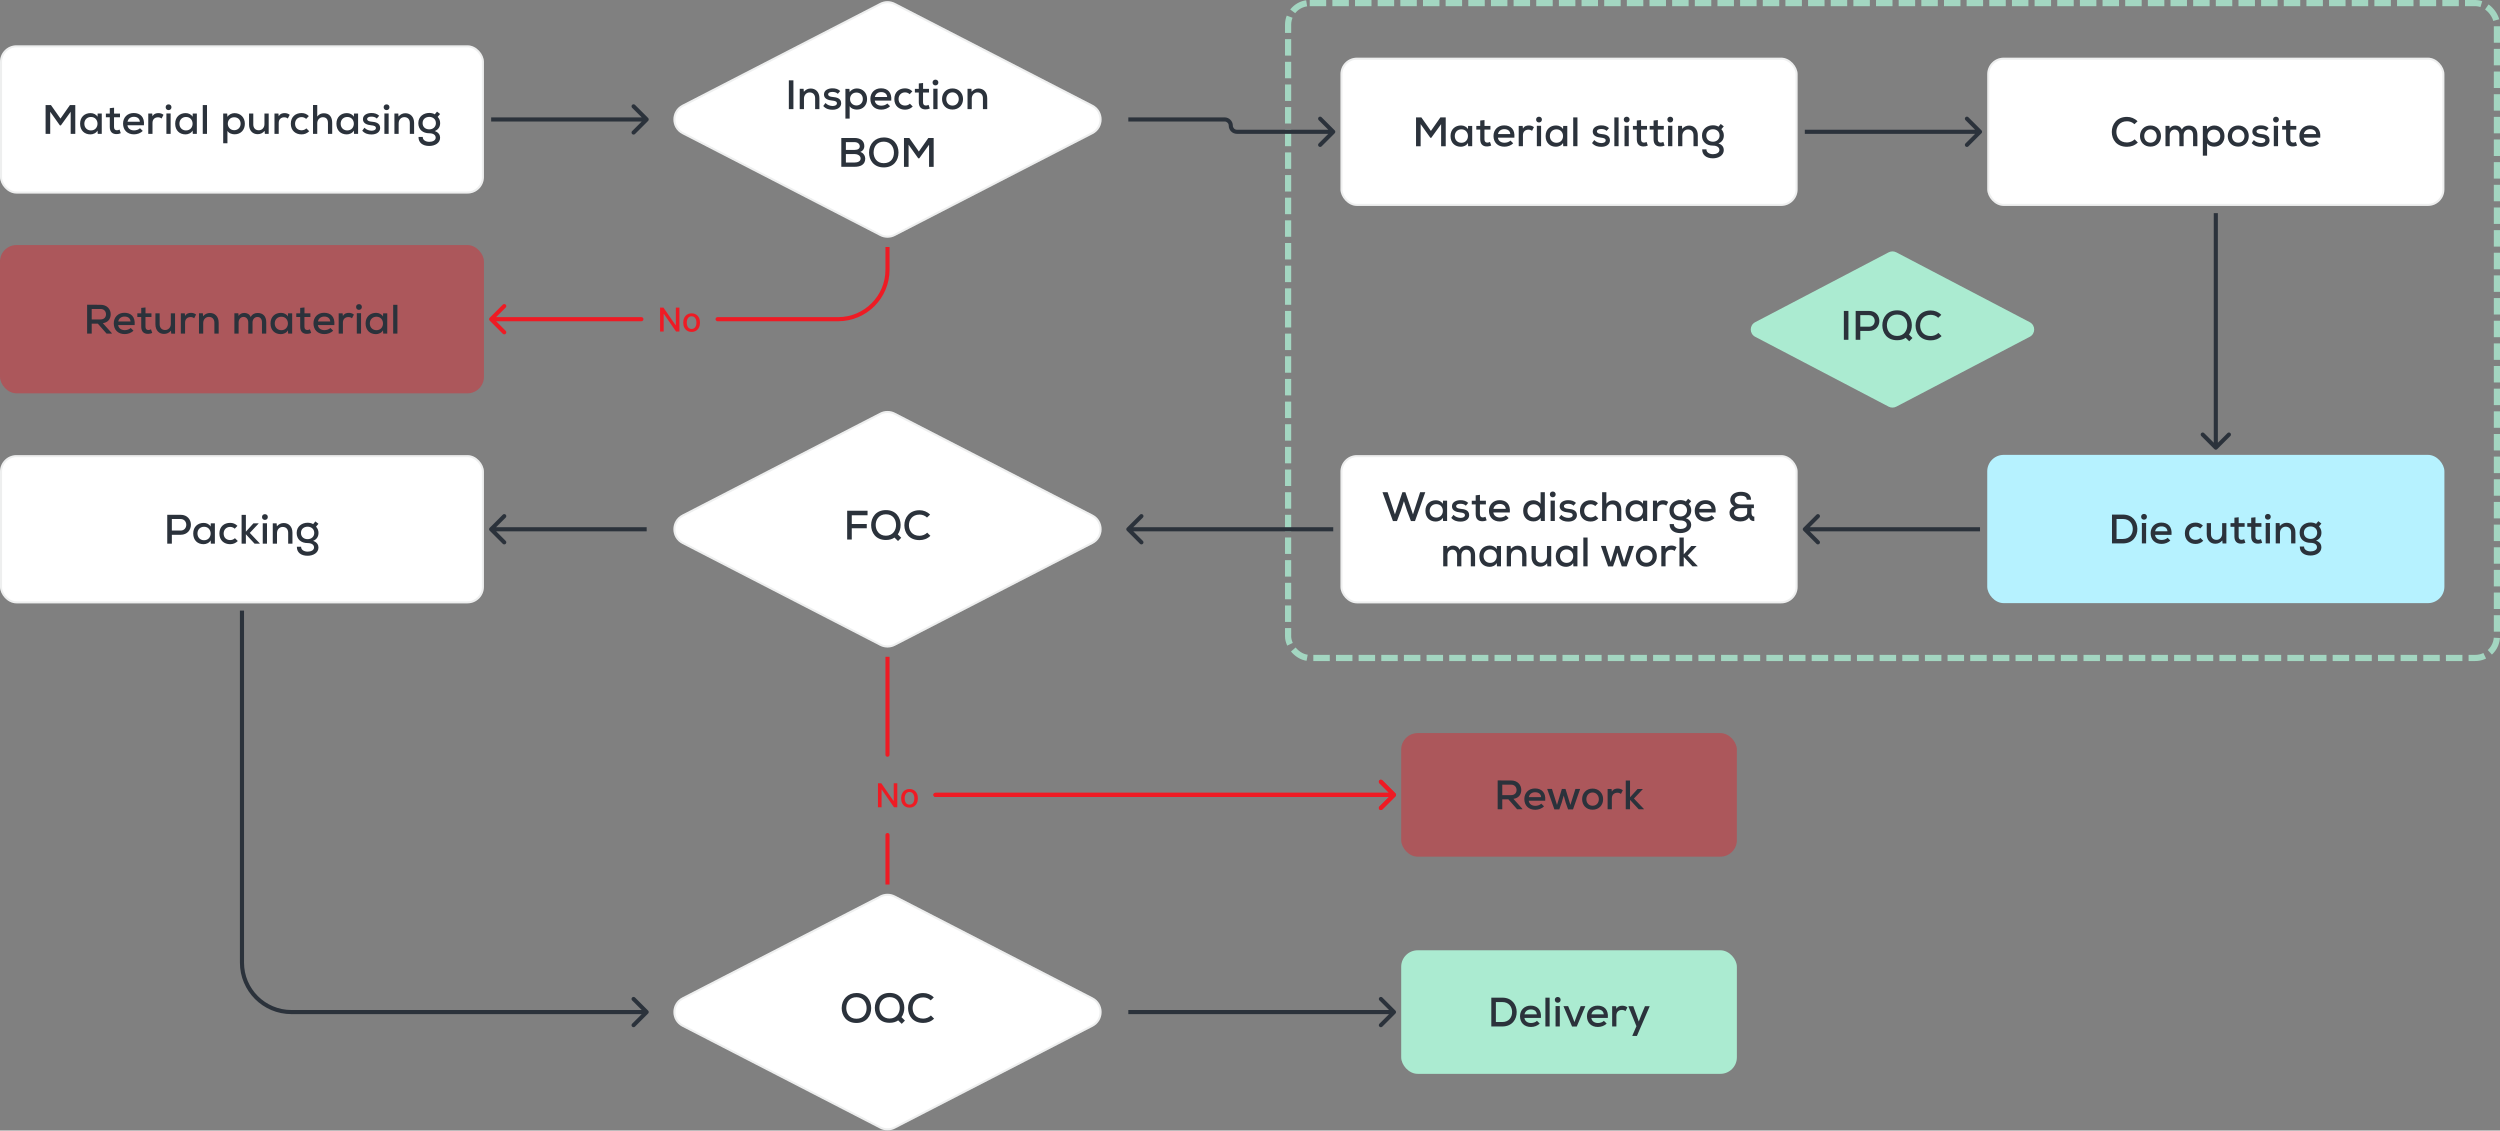 <svg width="1214" height="549" viewBox="0 0 1214 549" fill="none" xmlns="http://www.w3.org/2000/svg">
<rect x="0" y="0" width="1214" height="549" fill="#808080" stroke="none"/>
<rect y="22" width="235" height="72" rx="8" fill="white"/>
<rect x="0.5" y="22.5" width="234" height="71" rx="7.5" stroke="#2B323B" stroke-opacity="0.08"/>
<path d="M34.321 65.02V54.28L29.561 60.9H29.081L24.381 54.28V65.02H22.141V51.02C23.021 51.02 23.841 51.02 24.741 51.02L29.361 57.58L33.961 51.02H36.561V65.02H34.321ZM47.356 56.7L47.416 55.14H49.416C49.416 58.42 49.416 61.72 49.416 65H47.456L47.356 63.4C46.696 64.66 45.176 65.26 43.956 65.26C41.076 65.28 38.896 63.42 38.896 60.06C38.896 56.76 41.156 54.92 43.996 54.92C45.396 54.92 46.736 55.58 47.356 56.7ZM44.156 56.8C42.396 56.8 40.956 58.04 40.956 60.06C40.956 62.1 42.396 63.34 44.156 63.34C48.416 63.34 48.416 56.8 44.156 56.8ZM53.31 52.52L55.391 52.3V55.16H58.27V56.94H55.37V61.64C55.37 62.68 55.831 63.26 56.791 63.26C57.191 63.26 57.651 63.12 58.05 62.92L58.651 64.68C57.971 64.98 57.37 65.12 56.67 65.12C54.531 65.18 53.31 63.96 53.31 61.64V56.94H51.41V55.16H53.31V52.52ZM69.895 60.84H61.895C62.075 62.34 63.315 63.32 65.115 63.32C66.115 63.32 67.375 62.94 67.975 62.26L69.315 63.56C68.295 64.68 66.595 65.24 65.075 65.24C61.835 65.24 59.755 63.18 59.755 60.02C59.755 57.02 61.855 54.88 64.935 54.88C68.115 54.88 70.275 56.82 69.895 60.84ZM61.935 59.1H67.915C67.795 57.54 66.655 56.72 64.995 56.72C63.495 56.72 62.255 57.54 61.935 59.1ZM71.996 55.14H73.916L74.056 56.44C74.776 55.18 75.896 54.92 76.956 54.92C77.916 54.92 78.836 55.26 79.396 55.76L78.456 57.56C77.956 57.16 77.476 56.96 76.716 56.96C75.296 56.96 74.056 57.84 74.056 59.66V65H71.996V55.14ZM82.864 55.1V65H80.804V55.1H82.864ZM80.444 52.06C80.444 53.94 83.264 53.94 83.264 52.06C83.264 50.22 80.444 50.22 80.444 52.06ZM93.528 56.7L93.588 55.14H95.588C95.588 58.42 95.588 61.72 95.588 65H93.628L93.528 63.4C92.868 64.66 91.348 65.26 90.128 65.26C87.248 65.28 85.068 63.42 85.068 60.06C85.068 56.76 87.328 54.92 90.168 54.92C91.568 54.92 92.908 55.58 93.528 56.7ZM90.328 56.8C88.568 56.8 87.128 58.04 87.128 60.06C87.128 62.1 88.568 63.34 90.328 63.34C94.588 63.34 94.588 56.8 90.328 56.8ZM98.462 51.02H100.522V65H98.462V51.02ZM113.722 63.22C115.522 63.22 116.842 61.92 116.842 60.08C116.842 58.22 115.602 56.94 113.722 56.94C111.822 56.94 110.622 58.32 110.622 60.08C110.622 61.84 111.922 63.22 113.722 63.22ZM110.442 69.58H108.382V55.14H110.322L110.442 56.74C111.202 55.54 112.602 54.94 113.922 54.94C116.862 54.96 118.902 57.1 118.902 60.08C118.902 63.06 116.982 65.22 113.922 65.22C112.722 65.22 111.182 64.78 110.442 63.56V69.58ZM120.937 55.14H122.997V60.42C122.997 62.1 123.957 63.26 125.677 63.26C127.297 63.26 128.417 61.92 128.417 60.28V55.14H130.477V65.02H128.617L128.497 63.56C127.537 64.66 126.477 65.16 125.097 65.16C122.677 65.16 120.937 63.42 120.937 60.44V55.14ZM133.285 55.14H135.205L135.345 56.44C136.065 55.18 137.185 54.92 138.245 54.92C139.205 54.92 140.125 55.26 140.685 55.76L139.745 57.56C139.245 57.16 138.765 56.96 138.005 56.96C136.585 56.96 135.345 57.84 135.345 59.66V65H133.285V55.14ZM148.76 62.34L150.16 63.72C149.06 64.8 147.84 65.26 146.42 65.26C143.58 65.26 141.22 63.48 141.22 60.08C141.22 56.68 143.56 54.9 146.42 54.9C147.78 54.9 148.92 55.32 149.98 56.36L148.66 57.74C148.04 57.14 147.22 56.86 146.44 56.86C144.66 56.86 143.28 58.12 143.28 60.08C143.28 62.16 144.72 63.26 146.42 63.26C147.26 63.26 148.12 63 148.76 62.34ZM151.996 51H154.056V56.6C154.916 55.4 156.076 55 157.256 55C160.036 55 161.316 56.86 161.316 59.68V65H159.256V59.7C159.256 57.84 158.296 56.92 156.776 56.92C155.176 56.92 154.056 58.24 154.056 59.86V65H151.996V51ZM171.828 56.7L171.888 55.14H173.888C173.888 58.42 173.888 61.72 173.888 65H171.928L171.828 63.4C171.168 64.66 169.648 65.26 168.428 65.26C165.548 65.28 163.368 63.42 163.368 60.06C163.368 56.76 165.628 54.92 168.468 54.92C169.868 54.92 171.208 55.58 171.828 56.7ZM168.628 56.8C166.868 56.8 165.428 58.04 165.428 60.06C165.428 62.1 166.868 63.34 168.628 63.34C172.888 63.34 172.888 56.8 168.628 56.8ZM184.143 56.2L182.983 57.56C182.203 56.84 181.363 56.64 180.383 56.64C179.123 56.62 178.283 57.04 178.283 57.82C178.303 58.64 179.163 58.96 180.423 59.08C182.243 59.24 184.623 59.64 184.603 62.18C184.583 64.02 182.963 65.3 180.403 65.3C178.803 65.3 177.203 64.94 175.903 63.48L176.983 62.02C177.903 63.04 179.283 63.46 180.443 63.48C181.423 63.48 182.523 63.12 182.543 62.2C182.563 61.32 181.723 60.98 180.263 60.84C178.403 60.66 176.263 60.06 176.243 57.88C176.243 55.7 178.503 54.88 180.343 54.88C181.863 54.88 183.043 55.22 184.143 56.2ZM188.724 55.1V65H186.664V55.1H188.724ZM186.304 52.06C186.304 53.94 189.124 53.94 189.124 52.06C189.124 50.22 186.304 50.22 186.304 52.06ZM201.087 65H199.007V59.72C199.007 58.02 198.047 56.88 196.347 56.88C194.707 56.88 193.587 58.22 193.587 59.84V65H191.527V55.12H193.407L193.527 56.56C194.467 55.5 195.567 54.98 196.847 54.98C199.247 54.98 201.087 56.68 201.087 59.7V65ZM211.134 55.52L212.214 54.2L213.714 55.36L212.534 56.74C213.354 57.7 213.734 58.58 213.734 59.8C213.734 61.54 212.874 62.96 211.114 63.64C213.134 64.32 213.714 65.68 213.714 66.86C213.714 69.54 211.074 70.88 208.434 70.88C205.214 70.88 203.154 69.24 203.234 66.5H205.294C205.234 68.04 206.794 68.86 208.434 68.88C209.954 68.88 211.574 68.26 211.574 66.86C211.574 65.48 210.314 64.72 208.474 64.72C205.274 64.72 203.134 62.88 203.134 59.8C203.134 56.5 205.794 54.84 208.474 54.84C209.294 54.84 210.434 55.04 211.134 55.52ZM208.474 56.76C206.794 56.76 205.214 57.74 205.214 59.8C205.214 61.76 206.694 62.82 208.474 62.82C210.294 62.82 211.674 61.58 211.674 59.8C211.674 57.86 210.174 56.76 208.474 56.76Z" fill="#2B323B"/>
<rect x="680.422" y="355.993" width="163" height="60" rx="8" fill="#EE1B24" fill-opacity="0.4"/>
<path d="M739.106 392.593L739.346 392.993H736.726L732.466 388.153H729.506V392.993H727.266V378.973C729.446 378.973 731.606 378.993 733.786 378.993C737.026 378.993 738.726 381.213 738.726 383.573C738.726 385.573 737.686 387.533 734.926 387.933L739.106 392.593ZM733.786 381.033H729.506V386.113H733.766C735.626 386.113 736.446 384.933 736.446 383.613C736.446 382.353 735.626 381.033 733.786 381.033ZM750.352 388.833H742.352C742.532 390.333 743.772 391.313 745.572 391.313C746.572 391.313 747.832 390.933 748.432 390.253L749.772 391.553C748.752 392.673 747.052 393.233 745.532 393.233C742.292 393.233 740.212 391.173 740.212 388.013C740.212 385.013 742.312 382.873 745.392 382.873C748.572 382.873 750.732 384.813 750.352 388.833ZM742.392 387.093H748.372C748.252 385.533 747.112 384.713 745.452 384.713C743.952 384.713 742.712 385.533 742.392 387.093ZM758.438 383.113H760.218L762.578 390.873L765.018 383.113H767.318L763.858 393.033H761.458L760.298 389.753L759.338 386.313L758.358 389.753L757.198 393.033H754.798L751.318 383.113H753.638L756.078 390.873L758.438 383.113ZM773.358 382.933C776.398 382.933 778.478 385.173 778.478 388.073C778.478 390.993 776.458 393.193 773.358 393.193C770.278 393.193 768.278 390.993 768.278 388.073C768.278 385.173 770.298 382.933 773.358 382.933ZM773.358 384.833C771.478 384.833 770.338 386.333 770.338 388.073C770.338 389.833 771.478 391.273 773.358 391.273C775.258 391.273 776.398 389.833 776.398 388.073C776.398 386.333 775.158 384.833 773.358 384.833ZM780.656 383.133H782.576L782.716 384.433C783.436 383.173 784.556 382.913 785.616 382.913C786.576 382.913 787.496 383.253 788.056 383.753L787.116 385.553C786.616 385.153 786.136 384.953 785.376 384.953C783.956 384.953 782.716 385.833 782.716 387.653V392.993H780.656V383.133ZM789.464 379.013H791.544V387.173L795.204 383.133H797.704V383.253L793.444 387.773L798.284 392.853V392.993H795.764L791.544 388.433V392.993H789.464V379.013Z" fill="#2B323B"/>
<rect x="680.422" y="461.458" width="163" height="60" rx="8" fill="#ABEBD1"/>
<path d="M724.18 484.458H729.48C734.26 484.458 736.44 487.878 736.5 491.338C736.58 494.878 734.38 498.458 729.48 498.458C727.8 498.458 725.86 498.458 724.18 498.458V484.458ZM726.4 486.598V496.298H729.48C732.9 496.298 734.34 493.778 734.28 491.318C734.22 488.958 732.78 486.598 729.48 486.598H726.4ZM748.262 494.298H740.262C740.442 495.798 741.682 496.778 743.482 496.778C744.482 496.778 745.742 496.398 746.342 495.718L747.682 497.018C746.662 498.138 744.962 498.698 743.442 498.698C740.202 498.698 738.122 496.638 738.122 493.478C738.122 490.478 740.222 488.338 743.302 488.338C746.482 488.338 748.642 490.278 748.262 494.298ZM740.302 492.558H746.282C746.162 490.998 745.022 490.178 743.362 490.178C741.862 490.178 740.622 490.998 740.302 492.558ZM750.443 484.478H752.503V498.458H750.443V484.478ZM757.442 488.558V498.458H755.382V488.558H757.442ZM755.022 485.518C755.022 487.398 757.842 487.398 757.842 485.518C757.842 483.678 755.022 483.678 755.022 485.518ZM767.586 488.578H769.846L765.666 498.498H763.406L759.206 488.578H761.486L762.806 491.758L764.546 496.338L766.106 492.158L767.586 488.578ZM780.762 494.298H772.762C772.942 495.798 774.182 496.778 775.982 496.778C776.982 496.778 778.242 496.398 778.842 495.718L780.182 497.018C779.162 498.138 777.462 498.698 775.942 498.698C772.702 498.698 770.622 496.638 770.622 493.478C770.622 490.478 772.722 488.338 775.802 488.338C778.982 488.338 781.142 490.278 780.762 494.298ZM772.802 492.558H778.782C778.662 490.998 777.522 490.178 775.862 490.178C774.362 490.178 773.122 490.998 772.802 492.558ZM782.863 488.598H784.783L784.923 489.898C785.643 488.638 786.763 488.378 787.823 488.378C788.783 488.378 789.703 488.718 790.263 489.218L789.323 491.018C788.823 490.618 788.343 490.418 787.583 490.418C786.163 490.418 784.923 491.298 784.923 493.118V498.458H782.863V488.598ZM798.811 488.598H801.111L794.891 503.038H792.611L794.651 498.318L790.711 488.598H793.111L794.811 493.258L795.791 496.058L796.851 493.298L798.811 488.598Z" fill="#2B323B"/>
<rect y="119" width="235" height="72" rx="8" fill="#EE1B24" fill-opacity="0.4"/>
<path d="M54.137 161.6L54.377 162H51.757L47.497 157.16H44.537V162H42.297V147.98C44.477 147.98 46.637 148 48.817 148C52.057 148 53.757 150.22 53.757 152.58C53.757 154.58 52.717 156.54 49.957 156.94L54.137 161.6ZM48.817 150.04H44.537V155.12H48.797C50.657 155.12 51.477 153.94 51.477 152.62C51.477 151.36 50.657 150.04 48.817 150.04ZM65.383 157.84H57.383C57.563 159.34 58.803 160.32 60.603 160.32C61.603 160.32 62.863 159.94 63.463 159.26L64.803 160.56C63.783 161.68 62.083 162.24 60.563 162.24C57.323 162.24 55.243 160.18 55.243 157.02C55.243 154.02 57.343 151.88 60.423 151.88C63.603 151.88 65.763 153.82 65.383 157.84ZM57.423 156.1H63.403C63.283 154.54 62.143 153.72 60.483 153.72C58.983 153.72 57.743 154.54 57.423 156.1ZM68.584 149.52L70.664 149.3V152.16H73.544V153.94H70.644V158.64C70.644 159.68 71.104 160.26 72.064 160.26C72.464 160.26 72.924 160.12 73.324 159.92L73.924 161.68C73.244 161.98 72.644 162.12 71.944 162.12C69.804 162.18 68.584 160.96 68.584 158.64V153.94H66.684V152.16H68.584V149.52ZM75.469 152.14H77.528V157.42C77.528 159.1 78.489 160.26 80.209 160.26C81.829 160.26 82.948 158.92 82.948 157.28V152.14H85.008V162.02H83.148L83.028 160.56C82.069 161.66 81.008 162.16 79.629 162.16C77.209 162.16 75.469 160.42 75.469 157.44V152.14ZM87.816 152.14H89.736L89.876 153.44C90.596 152.18 91.716 151.92 92.776 151.92C93.736 151.92 94.656 152.26 95.216 152.76L94.276 154.56C93.776 154.16 93.296 153.96 92.536 153.96C91.116 153.96 89.876 154.84 89.876 156.66V162H87.816V152.14ZM106.185 162H104.105V156.72C104.105 155.02 103.145 153.88 101.445 153.88C99.805 153.88 98.685 155.22 98.685 156.84V162H96.625V152.12H98.505L98.625 153.56C99.565 152.5 100.665 151.98 101.945 151.98C104.345 151.98 106.185 153.68 106.185 156.7V162ZM122.632 162H120.552V156.58C120.552 155.12 119.712 153.9 118.252 153.9C116.792 153.9 115.872 155.12 115.872 156.58V162H113.812V152.12H115.732L115.872 153.44C116.432 152.36 117.592 151.96 118.632 151.96C119.892 151.96 121.172 152.48 121.732 153.94C122.532 152.48 123.772 151.98 125.112 151.98C127.832 151.98 129.292 153.7 129.292 156.54V162H127.212V156.54C127.212 155.08 126.492 153.92 125.032 153.92C123.572 153.92 122.632 155.12 122.632 156.58V162ZM139.817 153.7L139.877 152.14H141.877C141.877 155.42 141.877 158.72 141.877 162H139.917L139.817 160.4C139.157 161.66 137.637 162.26 136.417 162.26C133.537 162.28 131.357 160.42 131.357 157.06C131.357 153.76 133.617 151.92 136.457 151.92C137.857 151.92 139.197 152.58 139.817 153.7ZM136.617 153.8C134.857 153.8 133.417 155.04 133.417 157.06C133.417 159.1 134.857 160.34 136.617 160.34C140.877 160.34 140.877 153.8 136.617 153.8ZM145.771 149.52L147.851 149.3V152.16H150.731V153.94H147.831V158.64C147.831 159.68 148.291 160.26 149.251 160.26C149.651 160.26 150.111 160.12 150.511 159.92L151.111 161.68C150.431 161.98 149.831 162.12 149.131 162.12C146.991 162.18 145.771 160.96 145.771 158.64V153.94H143.871V152.16H145.771V149.52ZM162.356 157.84H154.356C154.536 159.34 155.776 160.32 157.576 160.32C158.576 160.32 159.836 159.94 160.436 159.26L161.776 160.56C160.756 161.68 159.056 162.24 157.536 162.24C154.296 162.24 152.216 160.18 152.216 157.02C152.216 154.02 154.316 151.88 157.396 151.88C160.576 151.88 162.736 153.82 162.356 157.84ZM154.396 156.1H160.376C160.256 154.54 159.116 153.72 157.456 153.72C155.956 153.72 154.716 154.54 154.396 156.1ZM164.457 152.14H166.377L166.517 153.44C167.237 152.18 168.357 151.92 169.417 151.92C170.377 151.92 171.297 152.26 171.857 152.76L170.917 154.56C170.417 154.16 169.937 153.96 169.177 153.96C167.757 153.96 166.517 154.84 166.517 156.66V162H164.457V152.14ZM175.325 152.1V162H173.265V152.1H175.325ZM172.905 149.06C172.905 150.94 175.725 150.94 175.725 149.06C175.725 147.22 172.905 147.22 172.905 149.06ZM185.989 153.7L186.049 152.14H188.049C188.049 155.42 188.049 158.72 188.049 162H186.089L185.989 160.4C185.329 161.66 183.809 162.26 182.589 162.26C179.709 162.28 177.529 160.42 177.529 157.06C177.529 153.76 179.789 151.92 182.629 151.92C184.029 151.92 185.369 152.58 185.989 153.7ZM182.789 153.8C181.029 153.8 179.589 155.04 179.589 157.06C179.589 159.1 181.029 160.34 182.789 160.34C187.049 160.34 187.049 153.8 182.789 153.8ZM190.923 148.02H192.983V162H190.923V148.02Z" fill="#2B323B"/>
<rect y="221" width="235" height="72" rx="8" fill="white"/>
<rect x="0.5" y="221.5" width="234" height="71" rx="7.5" stroke="#2B323B" stroke-opacity="0.08"/>
<path d="M83.453 252.04V257.64H87.693C91.393 257.64 91.373 252.04 87.693 252.04H83.453ZM87.693 259.7H83.453V264H81.213V250C83.353 250 85.553 249.98 87.693 249.98C94.373 249.98 94.393 259.66 87.693 259.7ZM102.287 255.7L102.347 254.14H104.347C104.347 257.42 104.347 260.72 104.347 264H102.387L102.287 262.4C101.627 263.66 100.107 264.26 98.887 264.26C96.007 264.28 93.827 262.42 93.827 259.06C93.827 255.76 96.087 253.92 98.927 253.92C100.327 253.92 101.667 254.58 102.287 255.7ZM99.087 255.8C97.327 255.8 95.887 257.04 95.887 259.06C95.887 261.1 97.327 262.34 99.087 262.34C103.347 262.34 103.347 255.8 99.087 255.8ZM114.082 261.34L115.482 262.72C114.382 263.8 113.162 264.26 111.742 264.26C108.902 264.26 106.542 262.48 106.542 259.08C106.542 255.68 108.882 253.9 111.742 253.9C113.102 253.9 114.242 254.32 115.302 255.36L113.982 256.74C113.362 256.14 112.542 255.86 111.762 255.86C109.982 255.86 108.602 257.12 108.602 259.08C108.602 261.16 110.042 262.26 111.742 262.26C112.582 262.26 113.442 262 114.082 261.34ZM117.318 250.02H119.398V258.18L123.058 254.14H125.558V254.26L121.298 258.78L126.138 263.86V264H123.618L119.398 259.44V264H117.318V250.02ZM129.651 254.1V264H127.591V254.1H129.651ZM127.231 251.06C127.231 252.94 130.051 252.94 130.051 251.06C130.051 249.22 127.231 249.22 127.231 251.06ZM142.015 264H139.935V258.72C139.935 257.02 138.975 255.88 137.275 255.88C135.635 255.88 134.515 257.22 134.515 258.84V264H132.455V254.12H134.335L134.455 255.56C135.395 254.5 136.495 253.98 137.775 253.98C140.175 253.98 142.015 255.68 142.015 258.7V264ZM152.062 254.52L153.142 253.2L154.642 254.36L153.462 255.74C154.282 256.7 154.662 257.58 154.662 258.8C154.662 260.54 153.802 261.96 152.042 262.64C154.062 263.32 154.642 264.68 154.642 265.86C154.642 268.54 152.002 269.88 149.362 269.88C146.142 269.88 144.082 268.24 144.162 265.5H146.222C146.162 267.04 147.722 267.86 149.362 267.88C150.882 267.88 152.502 267.26 152.502 265.86C152.502 264.48 151.242 263.72 149.402 263.72C146.202 263.72 144.062 261.88 144.062 258.8C144.062 255.5 146.722 253.84 149.402 253.84C150.222 253.84 151.362 254.04 152.062 254.52ZM149.402 255.76C147.722 255.76 146.142 256.74 146.142 258.8C146.142 260.76 147.622 261.82 149.402 261.82C151.222 261.82 152.602 260.58 152.602 258.8C152.602 256.86 151.102 255.76 149.402 255.76Z" fill="#2B323B"/>
<path d="M427.306 1.446C429.605 0.262 432.335 0.262 434.633 1.446L530.606 50.888C536.388 53.867 536.388 62.133 530.606 65.112L434.633 114.554C432.334 115.738 429.605 115.738 427.306 114.554L331.333 65.112C325.551 62.133 325.551 53.867 331.333 50.888L427.306 1.446Z" fill="white"/>
<path d="M427.535 1.891C429.69 0.78 432.249 0.78 434.405 1.891L530.377 51.333C535.798 54.125 535.798 61.875 530.377 64.667L434.404 114.109C432.249 115.22 429.69 115.22 427.535 114.109L331.562 64.667C326.142 61.875 326.142 54.125 331.562 51.333L427.535 1.891Z" stroke="#2B323B" stroke-opacity="0.08"/>
<path d="M385.282 53H383.062V39H385.282V53ZM397.906 53H395.826V47.72C395.826 46.02 394.866 44.88 393.166 44.88C391.526 44.88 390.406 46.22 390.406 47.84V53H388.346V43.12H390.226L390.346 44.56C391.286 43.5 392.386 42.98 393.666 42.98C396.066 42.98 397.906 44.68 397.906 47.7V53ZM408.013 44.2L406.853 45.56C406.073 44.84 405.233 44.64 404.253 44.64C402.993 44.62 402.153 45.04 402.153 45.82C402.173 46.64 403.033 46.96 404.293 47.08C406.113 47.24 408.493 47.64 408.473 50.18C408.453 52.02 406.833 53.3 404.273 53.3C402.673 53.3 401.073 52.94 399.773 51.48L400.853 50.02C401.773 51.04 403.153 51.46 404.313 51.48C405.293 51.48 406.393 51.12 406.413 50.2C406.433 49.32 405.593 48.98 404.133 48.84C402.273 48.66 400.133 48.06 400.113 45.88C400.113 43.7 402.373 42.88 404.213 42.88C405.733 42.88 406.913 43.22 408.013 44.2ZM415.874 51.22C417.674 51.22 418.994 49.92 418.994 48.08C418.994 46.22 417.754 44.94 415.874 44.94C413.974 44.94 412.774 46.32 412.774 48.08C412.774 49.84 414.074 51.22 415.874 51.22ZM412.594 57.58H410.534V43.14H412.474L412.594 44.74C413.354 43.54 414.754 42.94 416.074 42.94C419.014 42.96 421.054 45.1 421.054 48.08C421.054 51.06 419.134 53.22 416.074 53.22C414.874 53.22 413.334 52.78 412.594 51.56V57.58ZM432.789 48.84H424.789C424.969 50.34 426.209 51.32 428.009 51.32C429.009 51.32 430.269 50.94 430.869 50.26L432.209 51.56C431.189 52.68 429.489 53.24 427.969 53.24C424.729 53.24 422.649 51.18 422.649 48.02C422.649 45.02 424.749 42.88 427.829 42.88C431.009 42.88 433.169 44.82 432.789 48.84ZM424.829 47.1H430.809C430.689 45.54 429.549 44.72 427.889 44.72C426.389 44.72 425.149 45.54 424.829 47.1ZM441.829 50.34L443.229 51.72C442.129 52.8 440.909 53.26 439.489 53.26C436.649 53.26 434.289 51.48 434.289 48.08C434.289 44.68 436.629 42.9 439.489 42.9C440.849 42.9 441.989 43.32 443.049 44.36L441.729 45.74C441.109 45.14 440.289 44.86 439.509 44.86C437.729 44.86 436.349 46.12 436.349 48.08C436.349 50.16 437.789 51.26 439.489 51.26C440.329 51.26 441.189 51 441.829 50.34ZM446.165 40.52L448.245 40.3V43.16H451.125V44.94H448.225V49.64C448.225 50.68 448.685 51.26 449.645 51.26C450.045 51.26 450.505 51.12 450.905 50.92L451.505 52.68C450.825 52.98 450.225 53.12 449.525 53.12C447.385 53.18 446.165 51.96 446.165 49.64V44.94H444.265V43.16H446.165V40.52ZM455.27 43.1V53H453.21V43.1H455.27ZM452.85 40.06C452.85 41.94 455.67 41.94 455.67 40.06C455.67 38.22 452.85 38.22 452.85 40.06ZM462.533 42.94C465.573 42.94 467.653 45.18 467.653 48.08C467.653 51 465.633 53.2 462.533 53.2C459.453 53.2 457.453 51 457.453 48.08C457.453 45.18 459.473 42.94 462.533 42.94ZM462.533 44.84C460.653 44.84 459.513 46.34 459.513 48.08C459.513 49.84 460.653 51.28 462.533 51.28C464.433 51.28 465.573 49.84 465.573 48.08C465.573 46.34 464.333 44.84 462.533 44.84ZM479.391 53H477.311V47.72C477.311 46.02 476.351 44.88 474.651 44.88C473.011 44.88 471.891 46.22 471.891 47.84V53H469.831V43.12H471.711L471.831 44.56C472.771 43.5 473.871 42.98 475.151 42.98C477.551 42.98 479.391 44.68 479.391 47.7V53ZM410.76 74.8V78.92H414.96C416.2 78.92 417.92 78.52 417.92 76.98C417.92 75.48 416.26 74.8 414.98 74.8C413.56 74.8 412.18 74.8 410.76 74.8ZM410.76 69.02V72.8H414.98C416.66 72.8 417.5 72.14 417.5 71.04C417.5 70.06 416.64 69.02 414.96 69.02H410.76ZM408.54 67H414.96C417.62 67 419.72 68.22 419.72 71C419.72 72.18 419.1 73.24 417.78 73.78C419.46 74.28 420.16 75.94 420.16 77C420.16 80.06 417.72 81 414.96 81C412.78 81 410.72 81 408.54 81V67ZM429.197 66.74C433.977 66.76 436.317 70.28 436.317 74.06C436.317 77.84 434.017 81.3 429.157 81.3C424.297 81.3 421.997 77.76 421.997 74.08C421.997 69.82 424.977 66.74 429.197 66.74ZM424.217 74.1C424.257 76.58 425.697 79.24 429.157 79.24C432.637 79.24 434.097 76.78 434.097 74.1C434.097 71.52 432.617 68.84 429.197 68.78C425.957 68.78 424.217 71.04 424.217 74.1ZM451.15 81.02V70.28L446.39 76.9H445.91L441.21 70.28V81.02H438.97V67.02C439.85 67.02 440.67 67.02 441.57 67.02L446.19 73.58L450.79 67.02H453.39V81.02H451.15Z" fill="#2B323B"/>
<path d="M314.735 58.707C315.126 58.317 315.126 57.684 314.735 57.293L308.371 50.929C307.981 50.538 307.348 50.538 306.957 50.929C306.567 51.319 306.567 51.953 306.957 52.343L312.614 58L306.957 63.657C306.567 64.047 306.567 64.681 306.957 65.071C307.348 65.462 307.981 65.462 308.371 65.071L314.735 58.707ZM238.5 59H314.028V57H238.5V59Z" fill="#2B323B"/>
<path d="M348.459 154C347.907 154 347.459 154.448 347.459 155C347.459 155.552 347.907 156 348.459 156V154ZM311.459 156C312.012 156 312.459 155.552 312.459 155C312.459 154.448 312.012 154 311.459 154V156ZM237.793 154.293C237.402 154.683 237.402 155.317 237.793 155.707L244.157 162.071C244.547 162.462 245.181 162.462 245.571 162.071C245.962 161.681 245.962 161.047 245.571 160.657L239.914 155L245.571 149.343C245.962 148.953 245.962 148.319 245.571 147.929C245.181 147.538 244.547 147.538 244.157 147.929L237.793 154.293ZM429.97 119.941V131H431.97V119.941H429.97ZM406.97 154H348.459V156H406.97V154ZM311.459 154H238.5V156H311.459V154ZM429.97 131C429.97 143.703 419.672 154 406.97 154V156C420.777 156 431.97 144.807 431.97 131H429.97Z" fill="#EE1B24"/>
<path d="M329.921 149.364V161H328.307L322.393 152.466H322.285V161H320.529V149.364H322.154L328.074 157.909H328.182V149.364H329.921ZM335.846 161.176C335.028 161.176 334.314 160.989 333.704 160.614C333.094 160.239 332.621 159.714 332.283 159.04C331.946 158.366 331.778 157.578 331.778 156.676C331.778 155.771 331.946 154.979 332.283 154.301C332.621 153.623 333.094 153.097 333.704 152.722C334.314 152.347 335.028 152.159 335.846 152.159C336.664 152.159 337.378 152.347 337.988 152.722C338.598 153.097 339.071 153.623 339.408 154.301C339.746 154.979 339.914 155.771 339.914 156.676C339.914 157.578 339.746 158.366 339.408 159.04C339.071 159.714 338.598 160.239 337.988 160.614C337.378 160.989 336.664 161.176 335.846 161.176ZM335.852 159.75C336.382 159.75 336.821 159.61 337.17 159.33C337.518 159.049 337.776 158.676 337.942 158.21C338.113 157.744 338.198 157.231 338.198 156.671C338.198 156.114 338.113 155.602 337.942 155.136C337.776 154.667 337.518 154.29 337.17 154.006C336.821 153.722 336.382 153.58 335.852 153.58C335.317 153.58 334.874 153.722 334.522 154.006C334.174 154.29 333.914 154.667 333.744 155.136C333.577 155.602 333.494 156.114 333.494 156.671C333.494 157.231 333.577 157.744 333.744 158.21C333.914 158.676 334.174 159.049 334.522 159.33C334.874 159.61 335.317 159.75 335.852 159.75Z" fill="#EE1B24"/>
<path d="M427.306 200.446C429.605 199.262 432.335 199.262 434.633 200.446L530.606 249.888C536.388 252.867 536.388 261.133 530.606 264.112L434.633 313.554C432.334 314.738 429.605 314.738 427.306 313.554L331.333 264.112C325.551 261.133 325.551 252.867 331.333 249.888L427.306 200.446Z" fill="white"/>
<path d="M427.535 200.891C429.69 199.78 432.249 199.78 434.405 200.891L530.377 250.333C535.798 253.125 535.798 260.875 530.377 263.667L434.404 313.109C432.249 314.22 429.69 314.22 427.535 313.109L331.562 263.667C326.142 260.875 326.142 253.125 331.562 250.333L427.535 200.891Z" stroke="#2B323B" stroke-opacity="0.08"/>
<path d="M413.622 262H411.382V248.02H421.282V250.2H413.622V254.46H420.902V256.54H413.622V262ZM430.202 247.7C435.062 247.7 437.302 251.22 437.342 254.86C437.362 256.5 436.902 258.18 435.962 259.48L437.642 261.14L436.082 262.72L434.362 261.04C433.282 261.8 431.882 262.22 430.202 262.22C425.262 262.22 423.022 258.66 423.022 254.96C423.022 251.28 425.342 247.7 430.202 247.7ZM430.202 249.74C426.822 249.74 425.202 252.38 425.242 255C425.262 257.56 426.902 260.14 430.202 260.14C433.562 260.14 435.202 257.42 435.122 254.8C435.062 252.28 433.662 249.74 430.202 249.74ZM450.255 258.66L451.795 260.2C450.355 261.62 448.495 262.28 446.535 262.28C441.455 262.28 439.175 258.78 439.155 255.1C439.135 251.42 441.535 247.76 446.535 247.76C448.415 247.76 450.235 248.46 451.655 249.88L450.155 251.32C449.155 250.34 447.835 249.88 446.535 249.88C442.975 249.88 441.355 252.5 441.375 255.08C441.395 257.64 442.915 260.18 446.535 260.18C447.835 260.18 449.275 259.64 450.255 258.66Z" fill="#2B323B"/>
<path d="M429.97 366.494C429.97 367.046 430.417 367.494 430.97 367.494C431.522 367.494 431.97 367.046 431.97 366.494H429.97ZM454.267 384.994C453.714 384.994 453.267 385.441 453.267 385.994C453.267 386.546 453.714 386.994 454.267 386.994V384.994ZM677.629 386.701C678.02 386.31 678.02 385.677 677.629 385.286L671.265 378.922C670.875 378.532 670.241 378.532 669.851 378.922C669.46 379.313 669.46 379.946 669.851 380.337L675.508 385.994L669.851 391.65C669.46 392.041 669.46 392.674 669.851 393.065C670.241 393.455 670.875 393.455 671.265 393.065L677.629 386.701ZM429.97 318.941V366.494H431.97V318.941H429.97ZM454.267 386.994H676.922V384.994H454.267V386.994Z" fill="#EE1B24"/>
<path d="M237.793 256.293C237.402 256.683 237.402 257.317 237.793 257.707L244.157 264.071C244.547 264.462 245.181 264.462 245.571 264.071C245.962 263.681 245.962 263.047 245.571 262.657L239.914 257L245.571 251.343C245.962 250.953 245.962 250.319 245.571 249.929C245.181 249.538 244.547 249.538 244.157 249.929L237.793 256.293ZM314.028 256H238.5V258H314.028V256Z" fill="#2B323B"/>
<rect x="625.5" y="1.5" width="587" height="318" rx="10.5" stroke="#ABEBD1" stroke-opacity="0.8" stroke-width="3" stroke-dasharray="8 3"/>
<rect x="650.922" y="28" width="222" height="72" rx="8" fill="white"/>
<rect x="651.422" y="28.5" width="221" height="71" rx="7.5" stroke="#2B323B" stroke-opacity="0.08"/>
<path d="M699.807 71.02V60.28L695.047 66.9H694.567L689.867 60.28V71.02H687.627V57.02C688.507 57.02 689.327 57.02 690.227 57.02L694.847 63.58L699.447 57.02H702.047V71.02H699.807ZM712.842 62.7L712.902 61.14H714.902C714.902 64.42 714.902 67.72 714.902 71H712.942L712.842 69.4C712.182 70.66 710.662 71.26 709.442 71.26C706.562 71.28 704.382 69.42 704.382 66.06C704.382 62.76 706.642 60.92 709.482 60.92C710.882 60.92 712.222 61.58 712.842 62.7ZM709.642 62.8C707.882 62.8 706.442 64.04 706.442 66.06C706.442 68.1 707.882 69.34 709.642 69.34C713.902 69.34 713.902 62.8 709.642 62.8ZM718.797 58.52L720.877 58.3V61.16H723.757V62.94H720.857V67.64C720.857 68.68 721.317 69.26 722.277 69.26C722.677 69.26 723.137 69.12 723.537 68.92L724.137 70.68C723.457 70.98 722.857 71.12 722.157 71.12C720.017 71.18 718.797 69.96 718.797 67.64V62.94H716.897V61.16H718.797V58.52ZM735.381 66.84H727.381C727.561 68.34 728.801 69.32 730.601 69.32C731.601 69.32 732.861 68.94 733.461 68.26L734.801 69.56C733.781 70.68 732.081 71.24 730.561 71.24C727.321 71.24 725.241 69.18 725.241 66.02C725.241 63.02 727.341 60.88 730.421 60.88C733.601 60.88 735.761 62.82 735.381 66.84ZM727.421 65.1H733.401C733.281 63.54 732.141 62.72 730.481 62.72C728.981 62.72 727.741 63.54 727.421 65.1ZM737.482 61.14H739.402L739.542 62.44C740.262 61.18 741.382 60.92 742.442 60.92C743.402 60.92 744.322 61.26 744.882 61.76L743.942 63.56C743.442 63.16 742.962 62.96 742.202 62.96C740.782 62.96 739.542 63.84 739.542 65.66V71H737.482V61.14ZM748.351 61.1V71H746.291V61.1H748.351ZM745.931 58.06C745.931 59.94 748.751 59.94 748.751 58.06C748.751 56.22 745.931 56.22 745.931 58.06ZM759.014 62.7L759.074 61.14H761.074C761.074 64.42 761.074 67.72 761.074 71H759.114L759.014 69.4C758.354 70.66 756.834 71.26 755.614 71.26C752.734 71.28 750.554 69.42 750.554 66.06C750.554 62.76 752.814 60.92 755.654 60.92C757.054 60.92 758.394 61.58 759.014 62.7ZM755.814 62.8C754.054 62.8 752.614 64.04 752.614 66.06C752.614 68.1 754.054 69.34 755.814 69.34C760.074 69.34 760.074 62.8 755.814 62.8ZM763.949 57.02H766.009V71H763.949V57.02ZM781.329 62.2L780.169 63.56C779.389 62.84 778.549 62.64 777.569 62.64C776.309 62.62 775.469 63.04 775.469 63.82C775.489 64.64 776.349 64.96 777.609 65.08C779.429 65.24 781.809 65.64 781.789 68.18C781.769 70.02 780.149 71.3 777.589 71.3C775.989 71.3 774.389 70.94 773.089 69.48L774.169 68.02C775.089 69.04 776.469 69.46 777.629 69.48C778.609 69.48 779.709 69.12 779.729 68.2C779.749 67.32 778.909 66.98 777.449 66.84C775.589 66.66 773.449 66.06 773.429 63.88C773.429 61.7 775.689 60.88 777.529 60.88C779.049 60.88 780.229 61.22 781.329 62.2ZM783.929 57.02H785.989V71H783.929V57.02ZM790.929 61.1V71H788.869V61.1H790.929ZM788.509 58.06C788.509 59.94 791.329 59.94 791.329 58.06C791.329 56.22 788.509 56.22 788.509 58.06ZM794.832 58.52L796.912 58.3V61.16H799.792V62.94H796.892V67.64C796.892 68.68 797.352 69.26 798.312 69.26C798.712 69.26 799.172 69.12 799.572 68.92L800.172 70.68C799.492 70.98 798.892 71.12 798.192 71.12C796.052 71.18 794.832 69.96 794.832 67.64V62.94H792.932V61.16H794.832V58.52ZM802.977 58.52L805.057 58.3V61.16H807.937V62.94H805.037V67.64C805.037 68.68 805.497 69.26 806.457 69.26C806.857 69.26 807.317 69.12 807.717 68.92L808.317 70.68C807.637 70.98 807.037 71.12 806.337 71.12C804.197 71.18 802.977 69.96 802.977 67.64V62.94H801.077V61.16H802.977V58.52ZM812.081 61.1V71H810.021V61.1H812.081ZM809.661 58.06C809.661 59.94 812.481 59.94 812.481 58.06C812.481 56.22 809.661 56.22 809.661 58.06ZM824.444 71H822.364V65.72C822.364 64.02 821.404 62.88 819.704 62.88C818.064 62.88 816.944 64.22 816.944 65.84V71H814.884V61.12H816.764L816.884 62.56C817.824 61.5 818.924 60.98 820.204 60.98C822.604 60.98 824.444 62.68 824.444 65.7V71ZM834.491 61.52L835.571 60.2L837.071 61.36L835.891 62.74C836.711 63.7 837.091 64.58 837.091 65.8C837.091 67.54 836.231 68.96 834.471 69.64C836.491 70.32 837.071 71.68 837.071 72.86C837.071 75.54 834.431 76.88 831.791 76.88C828.571 76.88 826.511 75.24 826.591 72.5H828.651C828.591 74.04 830.151 74.86 831.791 74.88C833.311 74.88 834.931 74.26 834.931 72.86C834.931 71.48 833.671 70.72 831.831 70.72C828.631 70.72 826.491 68.88 826.491 65.8C826.491 62.5 829.151 60.84 831.831 60.84C832.651 60.84 833.791 61.04 834.491 61.52ZM831.831 62.76C830.151 62.76 828.571 63.74 828.571 65.8C828.571 67.76 830.051 68.82 831.831 68.82C833.651 68.82 835.031 67.58 835.031 65.8C835.031 63.86 833.531 62.76 831.831 62.76Z" fill="#2B323B"/>
<rect x="965" y="28" width="222" height="72" rx="8" fill="white"/>
<rect x="965.5" y="28.5" width="221" height="71" rx="7.5" stroke="#2B323B" stroke-opacity="0.08"/>
<path d="M1036.59 67.66L1038.13 69.2C1036.69 70.62 1034.83 71.28 1032.87 71.28C1027.79 71.28 1025.51 67.78 1025.49 64.1C1025.47 60.42 1027.87 56.76 1032.87 56.76C1034.75 56.76 1036.57 57.46 1037.99 58.88L1036.49 60.32C1035.49 59.34 1034.17 58.88 1032.87 58.88C1029.31 58.88 1027.69 61.5 1027.71 64.08C1027.73 66.64 1029.25 69.18 1032.87 69.18C1034.17 69.18 1035.61 68.64 1036.59 67.66ZM1044.26 60.94C1047.3 60.94 1049.38 63.18 1049.38 66.08C1049.38 69 1047.36 71.2 1044.26 71.2C1041.18 71.2 1039.18 69 1039.18 66.08C1039.18 63.18 1041.2 60.94 1044.26 60.94ZM1044.26 62.84C1042.38 62.84 1041.24 64.34 1041.24 66.08C1041.24 67.84 1042.38 69.28 1044.26 69.28C1046.16 69.28 1047.3 67.84 1047.3 66.08C1047.3 64.34 1046.06 62.84 1044.26 62.84ZM1060.38 71H1058.3V65.58C1058.3 64.12 1057.46 62.9 1056 62.9C1054.54 62.9 1053.62 64.12 1053.62 65.58V71H1051.56V61.12H1053.48L1053.62 62.44C1054.18 61.36 1055.34 60.96 1056.38 60.96C1057.64 60.96 1058.92 61.48 1059.48 62.94C1060.28 61.48 1061.52 60.98 1062.86 60.98C1065.58 60.98 1067.04 62.7 1067.04 65.54V71H1064.96V65.54C1064.96 64.08 1064.24 62.92 1062.78 62.92C1061.32 62.92 1060.38 64.12 1060.38 65.58V71ZM1075.04 69.22C1076.84 69.22 1078.16 67.92 1078.16 66.08C1078.16 64.22 1076.92 62.94 1075.04 62.94C1073.14 62.94 1071.94 64.32 1071.94 66.08C1071.94 67.84 1073.24 69.22 1075.04 69.22ZM1071.76 75.58H1069.7V61.14H1071.64L1071.76 62.74C1072.52 61.54 1073.92 60.94 1075.24 60.94C1078.18 60.96 1080.22 63.1 1080.22 66.08C1080.22 69.06 1078.3 71.22 1075.24 71.22C1074.04 71.22 1072.5 70.78 1071.76 69.56V75.58ZM1086.88 60.94C1089.92 60.94 1092 63.18 1092 66.08C1092 69 1089.98 71.2 1086.88 71.2C1083.8 71.2 1081.8 69 1081.8 66.08C1081.8 63.18 1083.82 60.94 1086.88 60.94ZM1086.88 62.84C1085 62.84 1083.86 64.34 1083.86 66.08C1083.86 67.84 1085 69.28 1086.88 69.28C1088.78 69.28 1089.92 67.84 1089.92 66.08C1089.92 64.34 1088.68 62.84 1086.88 62.84ZM1101.64 62.2L1100.48 63.56C1099.7 62.84 1098.86 62.64 1097.88 62.64C1096.62 62.62 1095.78 63.04 1095.78 63.82C1095.8 64.64 1096.66 64.96 1097.92 65.08C1099.74 65.24 1102.12 65.64 1102.1 68.18C1102.08 70.02 1100.46 71.3 1097.9 71.3C1096.3 71.3 1094.7 70.94 1093.4 69.48L1094.48 68.02C1095.4 69.04 1096.78 69.46 1097.94 69.48C1098.92 69.48 1100.02 69.12 1100.04 68.2C1100.06 67.32 1099.22 66.98 1097.76 66.84C1095.9 66.66 1093.76 66.06 1093.74 63.88C1093.74 61.7 1096 60.88 1097.84 60.88C1099.36 60.88 1100.54 61.22 1101.64 62.2ZM1106.22 61.1V71H1104.16V61.1H1106.22ZM1103.8 58.06C1103.8 59.94 1106.62 59.94 1106.62 58.06C1106.62 56.22 1103.8 56.22 1103.8 58.06ZM1110.12 58.52L1112.2 58.3V61.16H1115.08V62.94H1112.18V67.64C1112.18 68.68 1112.64 69.26 1113.6 69.26C1114 69.26 1114.46 69.12 1114.86 68.92L1115.46 70.68C1114.78 70.98 1114.18 71.12 1113.48 71.12C1111.34 71.18 1110.12 69.96 1110.12 67.64V62.94H1108.22V61.16H1110.12V58.52ZM1126.71 66.84H1118.71C1118.89 68.34 1120.13 69.32 1121.93 69.32C1122.93 69.32 1124.19 68.94 1124.79 68.26L1126.13 69.56C1125.11 70.68 1123.41 71.24 1121.89 71.24C1118.65 71.24 1116.57 69.18 1116.57 66.02C1116.57 63.02 1118.67 60.88 1121.75 60.88C1124.93 60.88 1127.09 62.82 1126.71 66.84ZM1118.75 65.1H1124.73C1124.61 63.54 1123.47 62.72 1121.81 62.72C1120.31 62.72 1119.07 63.54 1118.75 65.1Z" fill="#2B323B"/>
<path d="M962.207 64.707C962.598 64.317 962.598 63.683 962.207 63.293L955.843 56.929C955.453 56.538 954.819 56.538 954.429 56.929C954.038 57.319 954.038 57.953 954.429 58.343L960.086 64L954.429 69.657C954.038 70.047 954.038 70.68 954.429 71.071C954.819 71.462 955.453 71.462 955.843 71.071L962.207 64.707ZM876.422 65H961.5V63H876.422V65Z" fill="#2B323B"/>
<rect x="965" y="220.883" width="222" height="72" rx="8" fill="#B6F2FF"/>
<path d="M1025.58 249.883H1030.88C1035.66 249.883 1037.84 253.303 1037.9 256.763C1037.98 260.303 1035.78 263.883 1030.88 263.883C1029.2 263.883 1027.26 263.883 1025.58 263.883V249.883ZM1027.8 252.023V261.723H1030.88C1034.3 261.723 1035.74 259.203 1035.68 256.743C1035.62 254.383 1034.18 252.023 1030.88 252.023H1027.8ZM1042.15 253.983V263.883H1040.09V253.983H1042.15ZM1039.73 250.943C1039.73 252.823 1042.55 252.823 1042.55 250.943C1042.55 249.103 1039.73 249.103 1039.73 250.943ZM1054.49 259.723H1046.49C1046.67 261.223 1047.91 262.203 1049.71 262.203C1050.71 262.203 1051.97 261.823 1052.57 261.143L1053.91 262.443C1052.89 263.563 1051.19 264.123 1049.67 264.123C1046.43 264.123 1044.35 262.063 1044.35 258.903C1044.35 255.903 1046.45 253.763 1049.53 253.763C1052.71 253.763 1054.87 255.703 1054.49 259.723ZM1046.53 257.983H1052.51C1052.39 256.423 1051.25 255.603 1049.59 255.603C1048.09 255.603 1046.85 256.423 1046.53 257.983ZM1068.51 261.223L1069.91 262.603C1068.81 263.683 1067.59 264.143 1066.17 264.143C1063.33 264.143 1060.97 262.363 1060.97 258.963C1060.97 255.563 1063.31 253.783 1066.17 253.783C1067.53 253.783 1068.67 254.203 1069.73 255.243L1068.41 256.623C1067.79 256.023 1066.97 255.743 1066.19 255.743C1064.41 255.743 1063.03 257.003 1063.03 258.963C1063.03 261.043 1064.47 262.143 1066.17 262.143C1067.01 262.143 1067.87 261.883 1068.51 261.223ZM1071.59 254.023H1073.65V259.303C1073.65 260.983 1074.61 262.143 1076.33 262.143C1077.95 262.143 1079.07 260.803 1079.07 259.163V254.023H1081.13V263.903H1079.27L1079.15 262.443C1078.19 263.543 1077.13 264.043 1075.75 264.043C1073.33 264.043 1071.59 262.303 1071.59 259.323V254.023ZM1085.03 251.403L1087.11 251.183V254.043H1089.99V255.823H1087.09V260.523C1087.09 261.563 1087.55 262.143 1088.51 262.143C1088.91 262.143 1089.37 262.003 1089.77 261.803L1090.37 263.563C1089.69 263.863 1089.09 264.003 1088.39 264.003C1086.25 264.063 1085.03 262.843 1085.03 260.523V255.823H1083.13V254.043H1085.03V251.403ZM1093.18 251.403L1095.26 251.183V254.043H1098.14V255.823H1095.24V260.523C1095.24 261.563 1095.7 262.143 1096.66 262.143C1097.06 262.143 1097.52 262.003 1097.92 261.803L1098.52 263.563C1097.84 263.863 1097.24 264.003 1096.54 264.003C1094.4 264.063 1093.18 262.843 1093.18 260.523V255.823H1091.28V254.043H1093.18V251.403ZM1102.28 253.983V263.883H1100.22V253.983H1102.28ZM1099.86 250.943C1099.86 252.823 1102.68 252.823 1102.68 250.943C1102.68 249.103 1099.86 249.103 1099.86 250.943ZM1114.65 263.883H1112.57V258.603C1112.57 256.903 1111.61 255.763 1109.91 255.763C1108.27 255.763 1107.15 257.103 1107.15 258.723V263.883H1105.09V254.003H1106.97L1107.09 255.443C1108.03 254.383 1109.13 253.863 1110.41 253.863C1112.81 253.863 1114.65 255.563 1114.65 258.583V263.883ZM1124.69 254.403L1125.77 253.083L1127.27 254.243L1126.09 255.623C1126.91 256.583 1127.29 257.463 1127.29 258.683C1127.29 260.423 1126.43 261.843 1124.67 262.523C1126.69 263.203 1127.27 264.563 1127.27 265.743C1127.27 268.423 1124.63 269.763 1121.99 269.763C1118.77 269.763 1116.71 268.123 1116.79 265.383H1118.85C1118.79 266.923 1120.35 267.743 1121.99 267.763C1123.51 267.763 1125.13 267.143 1125.13 265.743C1125.13 264.363 1123.87 263.603 1122.03 263.603C1118.83 263.603 1116.69 261.763 1116.69 258.683C1116.69 255.383 1119.35 253.723 1122.03 253.723C1122.85 253.723 1123.99 253.923 1124.69 254.403ZM1122.03 255.643C1120.35 255.643 1118.77 256.623 1118.77 258.683C1118.77 260.643 1120.25 261.703 1122.03 261.703C1123.85 261.703 1125.23 260.463 1125.23 258.683C1125.23 256.743 1123.73 255.643 1122.03 255.643Z" fill="#2B323B"/>
<path d="M1075.29 218.09C1075.68 218.48 1076.32 218.48 1076.71 218.09L1083.07 211.726C1083.46 211.335 1083.46 210.702 1083.07 210.312C1082.68 209.921 1082.05 209.921 1081.66 210.312L1076 215.968L1070.34 210.312C1069.95 209.921 1069.32 209.921 1068.93 210.312C1068.54 210.702 1068.54 211.335 1068.93 211.726L1075.29 218.09ZM1075 103.5V217.383H1077V103.5H1075Z" fill="#2B323B"/>
<rect x="650.922" y="221" width="222" height="72" rx="8" fill="white"/>
<rect x="651.422" y="221.5" width="221" height="71" rx="7.5" stroke="#2B323B" stroke-opacity="0.08"/>
<path d="M692.124 239L687.124 253.02H685.144L683.284 248.08L681.744 243.38L680.204 248.1L678.364 253.02H676.404L671.324 239H673.824L677.384 249.78L681.004 239H682.444L686.144 249.78L689.624 239H692.124ZM700.655 244.7L700.715 243.14H702.715C702.715 246.42 702.715 249.72 702.715 253H700.755L700.655 251.4C699.995 252.66 698.475 253.26 697.255 253.26C694.375 253.28 692.195 251.42 692.195 248.06C692.195 244.76 694.455 242.92 697.295 242.92C698.695 242.92 700.035 243.58 700.655 244.7ZM697.455 244.8C695.695 244.8 694.255 246.04 694.255 248.06C694.255 250.1 695.695 251.34 697.455 251.34C701.715 251.34 701.715 244.8 697.455 244.8ZM712.969 244.2L711.809 245.56C711.029 244.84 710.189 244.64 709.209 244.64C707.949 244.62 707.109 245.04 707.109 245.82C707.129 246.64 707.989 246.96 709.249 247.08C711.069 247.24 713.449 247.64 713.429 250.18C713.409 252.02 711.789 253.3 709.229 253.3C707.629 253.3 706.029 252.94 704.729 251.48L705.809 250.02C706.729 251.04 708.109 251.46 709.269 251.48C710.249 251.48 711.349 251.12 711.369 250.2C711.389 249.32 710.549 248.98 709.089 248.84C707.229 248.66 705.089 248.06 705.069 245.88C705.069 243.7 707.329 242.88 709.169 242.88C710.689 242.88 711.869 243.22 712.969 244.2ZM716.59 240.52L718.67 240.3V243.16H721.55V244.94H718.65V249.64C718.65 250.68 719.11 251.26 720.07 251.26C720.47 251.26 720.93 251.12 721.33 250.92L721.93 252.68C721.25 252.98 720.65 253.12 719.95 253.12C717.81 253.18 716.59 251.96 716.59 249.64V244.94H714.69V243.16H716.59V240.52ZM733.174 248.84H725.174C725.354 250.34 726.594 251.32 728.394 251.32C729.394 251.32 730.654 250.94 731.254 250.26L732.594 251.56C731.574 252.68 729.874 253.24 728.354 253.24C725.114 253.24 723.034 251.18 723.034 248.02C723.034 245.02 725.134 242.88 728.214 242.88C731.394 242.88 733.554 244.82 733.174 248.84ZM725.214 247.1H731.194C731.074 245.54 729.934 244.72 728.274 244.72C726.774 244.72 725.534 245.54 725.214 247.1ZM744.835 244.86C743.095 244.86 741.715 246.04 741.715 248.06C741.715 250.04 743.095 251.28 744.835 251.28C746.555 251.28 747.975 250 747.975 248.06C747.975 246.16 746.555 244.86 744.835 244.86ZM748.115 239.02H750.175V253H748.235L748.115 251.44C747.335 252.7 746.015 253.2 744.695 253.2C741.835 253.2 739.655 251.32 739.655 248.06C739.655 244.7 741.795 242.92 744.655 242.92C745.855 242.92 747.475 243.52 748.115 244.68V239.02ZM755.03 243.1V253H752.97V243.1H755.03ZM752.61 240.06C752.61 241.94 755.43 241.94 755.43 240.06C755.43 238.22 752.61 238.22 752.61 240.06ZM765.294 244.2L764.134 245.56C763.354 244.84 762.514 244.64 761.534 244.64C760.274 244.62 759.434 245.04 759.434 245.82C759.454 246.64 760.314 246.96 761.574 247.08C763.394 247.24 765.774 247.64 765.754 250.18C765.734 252.02 764.114 253.3 761.554 253.3C759.954 253.3 758.354 252.94 757.054 251.48L758.134 250.02C759.054 251.04 760.434 251.46 761.594 251.48C762.574 251.48 763.674 251.12 763.694 250.2C763.714 249.32 762.874 248.98 761.414 248.84C759.554 248.66 757.414 248.06 757.394 245.88C757.394 243.7 759.654 242.88 761.494 242.88C763.014 242.88 764.194 243.22 765.294 244.2ZM774.754 250.34L776.154 251.72C775.054 252.8 773.834 253.26 772.414 253.26C769.574 253.26 767.214 251.48 767.214 248.08C767.214 244.68 769.554 242.9 772.414 242.9C773.774 242.9 774.914 243.32 775.974 244.36L774.654 245.74C774.034 245.14 773.214 244.86 772.434 244.86C770.654 244.86 769.274 246.12 769.274 248.08C769.274 250.16 770.714 251.26 772.414 251.26C773.254 251.26 774.114 251 774.754 250.34ZM777.99 239H780.05V244.6C780.91 243.4 782.07 243 783.25 243C786.03 243 787.31 244.86 787.31 247.68V253H785.25V247.7C785.25 245.84 784.29 244.92 782.77 244.92C781.17 244.92 780.05 246.24 780.05 247.86V253H777.99V239ZM797.823 244.7L797.883 243.14H799.883C799.883 246.42 799.883 249.72 799.883 253H797.923L797.823 251.4C797.163 252.66 795.643 253.26 794.423 253.26C791.543 253.28 789.363 251.42 789.363 248.06C789.363 244.76 791.623 242.92 794.463 242.92C795.863 242.92 797.203 243.58 797.823 244.7ZM794.623 244.8C792.863 244.8 791.423 246.04 791.423 248.06C791.423 250.1 792.863 251.34 794.623 251.34C798.883 251.34 798.883 244.8 794.623 244.8ZM802.677 243.14H804.597L804.737 244.44C805.457 243.18 806.577 242.92 807.637 242.92C808.597 242.92 809.517 243.26 810.077 243.76L809.137 245.56C808.637 245.16 808.157 244.96 807.397 244.96C805.977 244.96 804.737 245.84 804.737 247.66V253H802.677V243.14ZM818.671 243.52L819.751 242.2L821.251 243.36L820.071 244.74C820.891 245.7 821.271 246.58 821.271 247.8C821.271 249.54 820.411 250.96 818.651 251.64C820.671 252.32 821.251 253.68 821.251 254.86C821.251 257.54 818.611 258.88 815.971 258.88C812.751 258.88 810.691 257.24 810.771 254.5H812.831C812.771 256.04 814.331 256.86 815.971 256.88C817.491 256.88 819.111 256.26 819.111 254.86C819.111 253.48 817.851 252.72 816.011 252.72C812.811 252.72 810.671 250.88 810.671 247.8C810.671 244.5 813.331 242.84 816.011 242.84C816.831 242.84 817.971 243.04 818.671 243.52ZM816.011 244.76C814.331 244.76 812.751 245.74 812.751 247.8C812.751 249.76 814.231 250.82 816.011 250.82C817.831 250.82 819.211 249.58 819.211 247.8C819.211 245.86 817.711 244.76 816.011 244.76ZM833.096 248.84H825.096C825.276 250.34 826.516 251.32 828.316 251.32C829.316 251.32 830.576 250.94 831.176 250.26L832.516 251.56C831.496 252.68 829.796 253.24 828.276 253.24C825.036 253.24 822.956 251.18 822.956 248.02C822.956 245.02 825.056 242.88 828.136 242.88C831.316 242.88 833.476 244.82 833.096 248.84ZM825.136 247.1H831.116C830.996 245.54 829.856 244.72 828.196 244.72C826.696 244.72 825.456 245.54 825.136 247.1ZM845.177 246.74C843.037 246.74 842.037 247.9 842.037 248.9C842.037 250.46 843.457 251.18 845.257 251.18C846.377 251.18 848.417 250.66 848.417 249.02V246.74C847.337 246.74 846.257 246.74 845.177 246.74ZM850.517 246.74V249.02C850.517 250.02 850.877 250.88 851.897 250.88V253.04C850.837 253.08 849.737 252.72 849.337 251.22C848.477 252.54 846.977 253.22 845.157 253.22C842.257 253.22 839.837 251.76 839.837 248.88C839.837 247.56 840.837 246.28 842.157 245.84C840.917 245.34 840.197 244.12 840.197 242.9C840.217 240.12 842.677 238.82 845.357 238.82C847.737 238.82 850.297 239.66 850.317 242.66H848.217C848.217 241.14 846.837 240.72 845.297 240.72C843.097 240.72 842.357 241.88 842.377 242.9C842.377 244.5 844.177 244.96 845.297 244.96C847.457 244.96 849.557 244.96 851.697 244.96V246.74H850.517ZM709.642 275H707.562V269.58C707.562 268.12 706.722 266.9 705.262 266.9C703.802 266.9 702.882 268.12 702.882 269.58V275H700.822V265.12H702.742L702.882 266.44C703.442 265.36 704.602 264.96 705.642 264.96C706.902 264.96 708.182 265.48 708.742 266.94C709.542 265.48 710.782 264.98 712.122 264.98C714.842 264.98 716.302 266.7 716.302 269.54V275H714.222V269.54C714.222 268.08 713.502 266.92 712.042 266.92C710.582 266.92 709.642 268.12 709.642 269.58V275ZM726.826 266.7L726.886 265.14H728.886C728.886 268.42 728.886 271.72 728.886 275H726.926L726.826 273.4C726.166 274.66 724.646 275.26 723.426 275.26C720.546 275.28 718.366 273.42 718.366 270.06C718.366 266.76 720.626 264.92 723.466 264.92C724.866 264.92 726.206 265.58 726.826 266.7ZM723.626 266.8C721.866 266.8 720.426 268.04 720.426 270.06C720.426 272.1 721.866 273.34 723.626 273.34C727.886 273.34 727.886 266.8 723.626 266.8ZM741.241 275H739.161V269.72C739.161 268.02 738.201 266.88 736.501 266.88C734.861 266.88 733.741 268.22 733.741 269.84V275H731.681V265.12H733.561L733.681 266.56C734.621 265.5 735.721 264.98 737.001 264.98C739.401 264.98 741.241 266.68 741.241 269.7V275ZM743.728 265.14H745.788V270.42C745.788 272.1 746.748 273.26 748.468 273.26C750.088 273.26 751.208 271.92 751.208 270.28V265.14H753.268V275.02H751.408L751.288 273.56C750.328 274.66 749.268 275.16 747.888 275.16C745.468 275.16 743.728 273.42 743.728 270.44V265.14ZM763.936 266.7L763.996 265.14H765.996C765.996 268.42 765.996 271.72 765.996 275H764.036L763.936 273.4C763.276 274.66 761.756 275.26 760.536 275.26C757.656 275.28 755.476 273.42 755.476 270.06C755.476 266.76 757.736 264.92 760.576 264.92C761.976 264.92 763.316 265.58 763.936 266.7ZM760.736 266.8C758.976 266.8 757.536 268.04 757.536 270.06C757.536 272.1 758.976 273.34 760.736 273.34C764.996 273.34 764.996 266.8 760.736 266.8ZM768.871 261.02H770.931V275H768.871V261.02ZM784.522 265.12H786.302L788.662 272.88L791.102 265.12H793.402L789.942 275.04H787.542L786.382 271.76L785.422 268.32L784.442 271.76L783.282 275.04H780.882L777.402 265.12H779.722L782.162 272.88L784.522 265.12ZM799.442 264.94C802.482 264.94 804.562 267.18 804.562 270.08C804.562 273 802.542 275.2 799.442 275.2C796.362 275.2 794.362 273 794.362 270.08C794.362 267.18 796.382 264.94 799.442 264.94ZM799.442 266.84C797.562 266.84 796.422 268.34 796.422 270.08C796.422 271.84 797.562 273.28 799.442 273.28C801.342 273.28 802.482 271.84 802.482 270.08C802.482 268.34 801.242 266.84 799.442 266.84ZM806.74 265.14H808.66L808.8 266.44C809.52 265.18 810.64 264.92 811.7 264.92C812.66 264.92 813.58 265.26 814.14 265.76L813.2 267.56C812.7 267.16 812.22 266.96 811.46 266.96C810.04 266.96 808.8 267.84 808.8 269.66V275H806.74V265.14ZM815.548 261.02H817.628V269.18L821.288 265.14H823.788V265.26L819.528 269.78L824.368 274.86V275H821.848L817.628 270.44V275H815.548V261.02Z" fill="#2B323B"/>
<path d="M875.715 256.293C875.324 256.683 875.324 257.317 875.715 257.707L882.079 264.071C882.469 264.462 883.102 264.462 883.493 264.071C883.883 263.681 883.883 263.047 883.493 262.657L877.836 257L883.493 251.343C883.883 250.953 883.883 250.319 883.493 249.929C883.102 249.538 882.469 249.538 882.079 249.929L875.715 256.293ZM961.5 256H876.422V258H961.5V256Z" fill="#2B323B"/>
<path d="M917.13 122.53C918.292 121.921 919.678 121.921 920.84 122.53L985.656 156.456C988.516 157.953 988.516 162.047 985.656 163.544L920.84 197.47C919.678 198.079 918.292 198.079 917.13 197.47L852.314 163.544C849.454 162.047 849.454 157.953 852.314 156.456L917.13 122.53Z" fill="#ABEBD1"/>
<path d="M897.592 165H895.372V151H897.592V165ZM903.354 153.04V158.64H907.594C911.294 158.64 911.274 153.04 907.594 153.04H903.354ZM907.594 160.7H903.354V165H901.114V151C903.254 151 905.454 150.98 907.594 150.98C914.274 150.98 914.294 160.66 907.594 160.7ZM921.242 150.7C926.102 150.7 928.342 154.22 928.382 157.86C928.402 159.5 927.942 161.18 927.002 162.48L928.682 164.14L927.122 165.72L925.402 164.04C924.322 164.8 922.922 165.22 921.242 165.22C916.302 165.22 914.062 161.66 914.062 157.96C914.062 154.28 916.382 150.7 921.242 150.7ZM921.242 152.74C917.862 152.74 916.242 155.38 916.282 158C916.302 160.56 917.942 163.14 921.242 163.14C924.602 163.14 926.242 160.42 926.162 157.8C926.102 155.28 924.702 152.74 921.242 152.74ZM941.295 161.66L942.835 163.2C941.395 164.62 939.535 165.28 937.575 165.28C932.495 165.28 930.215 161.78 930.195 158.1C930.175 154.42 932.575 150.76 937.575 150.76C939.455 150.76 941.275 151.46 942.695 152.88L941.195 154.32C940.195 153.34 938.875 152.88 937.575 152.88C934.015 152.88 932.395 155.5 932.415 158.08C932.435 160.64 933.955 163.18 937.575 163.18C938.875 163.18 940.315 162.64 941.295 161.66Z" fill="#2B323B"/>
<path d="M547.204 256.293C546.814 256.683 546.814 257.317 547.204 257.707L553.568 264.071C553.959 264.462 554.592 264.462 554.982 264.071C555.373 263.68 555.373 263.047 554.982 262.657L549.325 257L554.982 251.343C555.373 250.953 555.373 250.319 554.982 249.929C554.592 249.538 553.959 249.538 553.568 249.929L547.204 256.293ZM647.422 256H547.911V258H647.422V256Z" fill="#2B323B"/>
<path d="M648.129 64.707C648.52 64.317 648.52 63.683 648.129 63.293L641.765 56.929C641.375 56.538 640.741 56.538 640.351 56.929C639.96 57.319 639.96 57.953 640.351 58.343L646.008 64L640.351 69.657C639.96 70.047 639.96 70.68 640.351 71.071C640.741 71.462 641.375 71.462 641.765 71.071L648.129 64.707ZM597.667 61H598.667H597.667ZM597.667 61H598.667H597.667ZM547.911 59H594.667V57H547.911V59ZM600.667 65H647.422V63H600.667V65ZM596.667 61C596.667 63.209 598.457 65 600.667 65V63C599.562 63 598.667 62.105 598.667 61H596.667ZM594.667 59C595.771 59 596.667 59.895 596.667 61H598.667C598.667 58.791 596.876 57 594.667 57V59Z" fill="#2B323B"/>
<path d="M427.306 434.904C429.605 433.72 432.335 433.72 434.633 434.904L530.606 484.346C536.388 487.325 536.388 495.591 530.606 498.57L434.633 548.012C432.334 549.196 429.605 549.196 427.306 548.012L331.333 498.57C325.551 495.591 325.551 487.325 331.333 484.346L427.306 434.904Z" fill="white"/>
<path d="M427.535 435.349C429.69 434.238 432.249 434.238 434.405 435.349L530.377 484.791C535.798 487.583 535.798 495.333 530.377 498.125L434.404 547.568C432.249 548.678 429.69 548.678 427.535 547.568L331.562 498.125C326.142 495.333 326.142 487.583 331.562 484.791L427.535 435.349Z" stroke="#2B323B" stroke-opacity="0.08"/>
<path d="M415.925 482.198C420.705 482.218 423.045 485.738 423.045 489.518C423.045 493.298 420.745 496.758 415.885 496.758C411.025 496.758 408.725 493.218 408.725 489.538C408.725 485.278 411.705 482.198 415.925 482.198ZM410.945 489.558C410.985 492.038 412.425 494.698 415.885 494.698C419.365 494.698 420.825 492.238 420.825 489.558C420.825 486.978 419.345 484.298 415.925 484.238C412.685 484.238 410.945 486.498 410.945 489.558ZM431.998 482.158C436.858 482.158 439.098 485.678 439.138 489.318C439.158 490.958 438.698 492.638 437.758 493.938L439.438 495.598L437.878 497.178L436.158 495.498C435.078 496.258 433.678 496.678 431.998 496.678C427.058 496.678 424.818 493.118 424.818 489.418C424.818 485.738 427.138 482.158 431.998 482.158ZM431.998 484.198C428.618 484.198 426.998 486.838 427.038 489.458C427.058 492.018 428.698 494.598 431.998 494.598C435.358 494.598 436.998 491.878 436.918 489.258C436.858 486.738 435.458 484.198 431.998 484.198ZM452.052 493.118L453.592 494.658C452.152 496.078 450.292 496.738 448.332 496.738C443.252 496.738 440.972 493.238 440.952 489.558C440.932 485.878 443.332 482.218 448.332 482.218C450.212 482.218 452.032 482.918 453.452 484.338L451.952 485.778C450.952 484.798 449.632 484.338 448.332 484.338C444.772 484.338 443.152 486.958 443.172 489.538C443.192 492.098 444.712 494.638 448.332 494.638C449.632 494.638 451.072 494.098 452.052 493.118Z" fill="#2B323B"/>
<path d="M431.97 405.493C431.97 404.941 431.522 404.493 430.97 404.493C430.417 404.493 429.97 404.941 429.97 405.493H431.97ZM454.267 384.993C453.714 384.993 453.267 385.441 453.267 385.993C453.267 386.546 453.714 386.993 454.267 386.993V384.993ZM677.629 386.701C678.02 386.31 678.02 385.677 677.629 385.286L671.265 378.922C670.875 378.532 670.241 378.532 669.851 378.922C669.46 379.313 669.46 379.946 669.851 380.337L675.508 385.993L669.851 391.65C669.46 392.041 669.46 392.674 669.851 393.064C670.241 393.455 670.875 393.455 671.265 393.064L677.629 386.701ZM431.97 429.517V405.493H429.97V429.517H431.97ZM454.267 386.993H676.922V384.993H454.267V386.993Z" fill="#EE1B24"/>
<path d="M435.728 380.357V391.993H434.115L428.2 383.459H428.092V391.993H426.336V380.357H427.961L433.882 388.902H433.99V380.357H435.728ZM441.653 392.17C440.835 392.17 440.121 391.982 439.511 391.607C438.901 391.232 438.428 390.707 438.091 390.033C437.753 389.359 437.585 388.571 437.585 387.67C437.585 386.764 437.753 385.973 438.091 385.295C438.428 384.617 438.901 384.09 439.511 383.715C440.121 383.34 440.835 383.152 441.653 383.152C442.471 383.152 443.185 383.34 443.795 383.715C444.405 384.09 444.878 384.617 445.216 385.295C445.553 385.973 445.721 386.764 445.721 387.67C445.721 388.571 445.553 389.359 445.216 390.033C444.878 390.707 444.405 391.232 443.795 391.607C443.185 391.982 442.471 392.17 441.653 392.17ZM441.659 390.743C442.189 390.743 442.628 390.603 442.977 390.323C443.325 390.043 443.583 389.67 443.75 389.204C443.92 388.738 444.005 388.224 444.005 387.664C444.005 387.107 443.92 386.596 443.75 386.13C443.583 385.66 443.325 385.283 442.977 384.999C442.628 384.715 442.189 384.573 441.659 384.573C441.125 384.573 440.681 384.715 440.329 384.999C439.981 385.283 439.721 385.66 439.551 386.13C439.384 386.596 439.301 387.107 439.301 387.664C439.301 388.224 439.384 388.738 439.551 389.204C439.721 389.67 439.981 390.043 440.329 390.323C440.681 390.603 441.125 390.743 441.659 390.743Z" fill="#EE1B24"/>
<path d="M314.735 492.165C315.126 491.775 315.126 491.141 314.735 490.751L308.371 484.387C307.981 483.996 307.348 483.996 306.957 484.387C306.567 484.778 306.567 485.411 306.957 485.801L312.614 491.458L306.957 497.115C306.567 497.505 306.567 498.139 306.957 498.529C307.348 498.92 307.981 498.92 308.371 498.529L314.735 492.165ZM116.5 296.5V467.458H118.5V296.5H116.5ZM141.5 492.458H314.028V490.458H141.5V492.458ZM116.5 467.458C116.5 481.265 127.693 492.458 141.5 492.458V490.458C128.797 490.458 118.5 480.161 118.5 467.458H116.5Z" fill="#2B323B"/>
<path d="M677.629 492.165C678.02 491.775 678.02 491.141 677.629 490.751L671.265 484.387C670.875 483.996 670.241 483.996 669.851 484.387C669.46 484.777 669.46 485.411 669.851 485.801L675.508 491.458L669.851 497.115C669.46 497.505 669.46 498.139 669.851 498.529C670.241 498.92 670.875 498.92 671.265 498.529L677.629 492.165ZM547.911 492.458H676.922V490.458H547.911V492.458Z" fill="#2B323B"/>
</svg>
